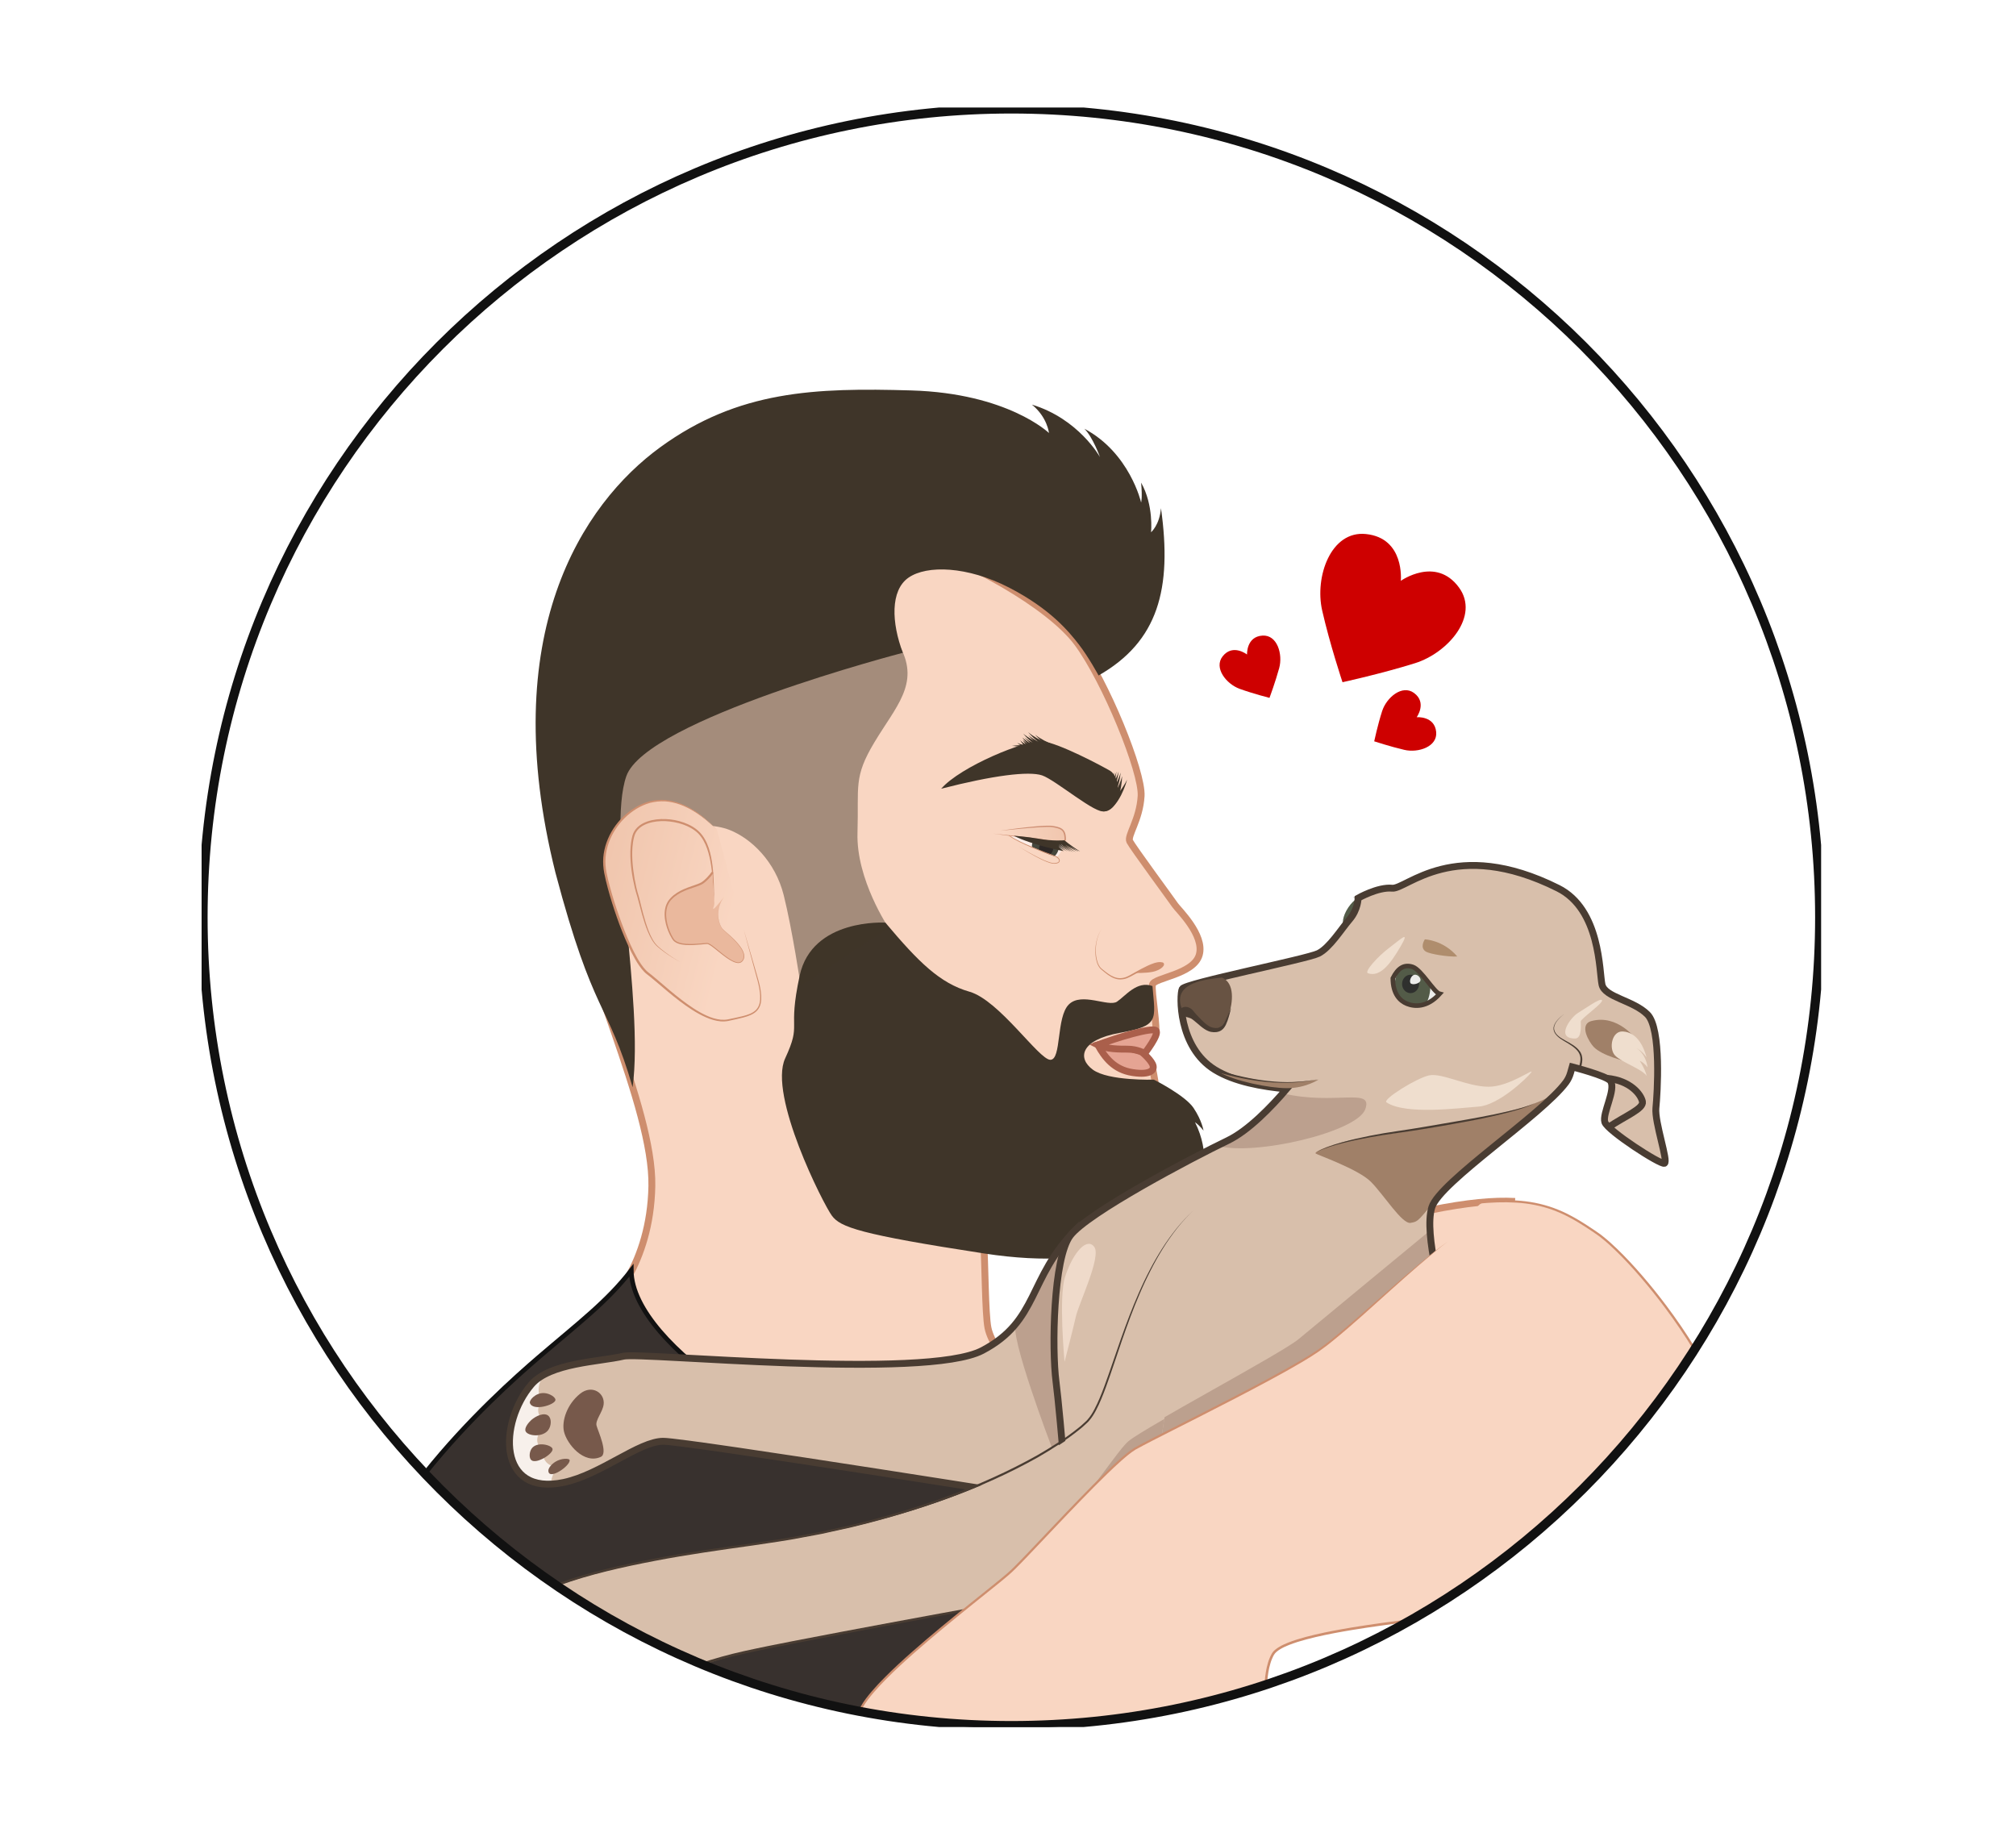 <svg width="300" height="274" viewBox="0 0 300 274" fill="none" xmlns="http://www.w3.org/2000/svg">
<g clip-path="url(#clip0)">
<path d="M91.516 87.857C104.908 73.707 127.603 78.149 135.622 80.681C143.641 83.214 156.092 89.967 160.313 95.665C164.534 101.363 170.021 114.869 169.81 118.456C169.599 122.044 167.699 124.365 168.121 125.209C168.543 126.054 174.452 134.073 174.874 134.706C175.296 135.339 179.306 139.138 178.462 142.092C177.618 145.047 171.709 145.469 171.498 146.524C171.287 147.579 172.342 153.066 171.92 154.121C171.498 155.176 170.021 156.864 170.021 156.864C170.021 156.864 170.865 157.498 171.287 158.131C171.709 158.764 174.241 174.802 172.131 178.179C170.021 181.555 158.625 187.675 146.385 184.932C146.596 187.675 146.596 195.484 147.018 197.594C147.44 199.704 149.55 202.448 149.55 202.448L132.457 233.892L90.461 194.217C90.461 194.217 96.792 188.308 97.003 176.491C97.214 164.673 86.24 143.147 84.13 129.219C82.02 115.291 80.332 99.674 91.516 87.857Z" fill="#F9D6C2"/>
<path d="M91.516 87.857C104.908 73.707 127.603 78.149 135.622 80.681C143.641 83.214 156.092 89.967 160.313 95.665C164.534 101.363 170.021 114.869 169.81 118.456C169.599 122.044 167.699 124.365 168.121 125.209C168.543 126.054 174.452 134.073 174.874 134.706C175.296 135.339 179.306 139.138 178.462 142.092C177.618 145.047 171.709 145.469 171.498 146.524C171.287 147.579 172.342 153.066 171.92 154.121C171.498 155.176 170.021 156.864 170.021 156.864C170.021 156.864 170.865 157.498 171.287 158.131C171.709 158.764 174.241 174.802 172.131 178.179C170.021 181.555 158.625 187.675 146.385 184.932C146.596 187.675 146.596 195.484 147.018 197.594C147.44 199.704 149.55 202.448 149.55 202.448L136.255 241.278L90.461 194.217C90.461 194.217 96.792 188.308 97.003 176.491C97.214 164.673 86.24 143.147 84.13 129.219C82.02 115.291 80.332 99.674 91.516 87.857Z" stroke="#CE8E6E" stroke-width="1.024" stroke-miterlimit="10"/>
<path d="M131.752 137.298C136.677 143.148 139.843 146.313 144.274 147.579C148.706 148.846 154.615 157.709 156.303 157.709C157.992 157.709 157.148 151.378 159.047 149.479C160.946 147.579 164.956 149.901 166.222 149.057C167.488 148.212 169.176 145.891 171.498 146.735C171.92 151.8 172.553 152.644 166.644 153.699C160.735 154.754 160.313 157.498 162.634 159.186C164.956 160.874 171.709 160.663 171.709 160.663C171.709 160.663 176.352 162.985 177.618 164.884C178.884 166.783 179.095 168.261 179.095 168.261C179.095 168.261 178.673 167.627 177.829 166.994C180.15 171.637 178.884 175.436 178.673 175.014C178.462 172.692 177.618 171.848 177.618 171.848C177.618 171.848 179.095 177.546 175.718 180.501C172.342 183.455 165.127 189.398 146.469 186.532C127.812 183.666 125.07 182.611 123.804 180.923C122.538 179.234 114.308 162.985 116.84 157.498C119.373 152.011 117.144 153.777 118.997 145.19C120.85 136.606 131.752 137.298 131.752 137.298Z" fill="#3F3529"/>
<path opacity="0.46" d="M91.938 131.541C94.47 122.677 104.421 121.846 108.61 123.522C111.775 124.788 115.363 128.164 116.629 133.229C117.895 138.294 119.161 146.735 119.161 146.735L132.245 138.083C132.245 138.083 127.392 130.908 127.603 123.944C127.814 116.98 126.969 115.713 130.135 110.438C133.3 105.162 136.844 101.76 134.018 96.391C131.19 91.022 91.516 107.061 91.516 107.061V131.752L91.938 131.541Z" fill="#3F3529"/>
<path d="M163.478 100.519C172.342 95.454 174.452 87.646 172.764 75.617C172.553 78.149 171.287 79.204 171.287 79.204C171.287 79.204 171.709 75.195 169.809 71.818C170.02 74.139 169.809 74.773 169.809 74.773C169.809 74.773 168.121 67.386 161.368 63.799C162.634 65.065 163.689 68.019 163.689 68.019C163.689 68.019 160.524 62.322 153.56 60.211C155.881 62.111 156.092 64.432 156.092 64.432C156.092 64.432 149.972 58.523 135.622 58.101C121.272 57.679 109.876 58.101 98.269 66.542C86.662 74.984 73.789 94.399 82.653 129.852C88.35 151.378 90.438 149.008 94.141 161.798C95.853 148.763 90.25 123.943 93.204 115.502C96.159 107.061 134.356 97.142 134.356 97.142C132.668 92.71 132.457 87.857 135.2 85.957C137.943 84.058 143.964 84.252 150.133 87.426C156.303 90.6 159.047 93.977 160.524 95.876C162.001 97.775 163.478 100.519 163.478 100.519Z" fill="#3F3529"/>
<path d="M106.711 123.521C100.802 117.401 96.37 118.879 93.838 120.778C91.305 122.677 89.406 126.054 90.039 129.641C90.672 133.229 93.838 142.937 96.37 144.836C98.902 146.735 104.6 152.644 108.399 151.8C112.197 150.956 114.308 150.956 112.62 145.258C110.931 139.56 106.711 123.521 106.711 123.521Z" fill="url(#paint0_linear)"/>
<path d="M106.711 123.521C105.63 122.462 104.478 121.47 103.186 120.692C101.903 119.911 100.466 119.354 98.974 119.248C98.229 119.216 97.482 119.288 96.76 119.468C96.041 119.662 95.357 119.968 94.72 120.354C93.447 121.13 92.356 122.205 91.556 123.462C90.752 124.714 90.222 126.151 90.111 127.632C90.056 128.373 90.117 129.114 90.254 129.846C90.398 130.583 90.583 131.313 90.78 132.041C91.176 133.495 91.634 134.936 92.137 136.359C92.645 137.779 93.183 139.191 93.81 140.56C94.125 141.244 94.456 141.919 94.829 142.569C95.019 142.892 95.209 143.215 95.424 143.517C95.633 143.825 95.864 144.116 96.117 144.376C96.243 144.511 96.376 144.618 96.522 144.737C96.674 144.853 96.824 144.971 96.971 145.091C97.267 145.332 97.556 145.577 97.845 145.821L99.571 147.294C100.728 148.263 101.91 149.206 103.167 150.029C103.796 150.441 104.448 150.814 105.13 151.123C105.809 151.433 106.525 151.667 107.259 151.741C107.626 151.77 107.996 151.762 108.352 151.688L109.462 151.456C110.199 151.298 110.944 151.148 111.626 150.857C111.961 150.707 112.284 150.517 112.529 150.251C112.776 149.987 112.947 149.656 113.027 149.297C113.196 148.577 113.115 147.814 112.989 147.077C112.858 146.336 112.649 145.61 112.446 144.882L111.851 142.69L110.667 138.306L111.936 142.666L112.569 144.846C112.778 145.572 112.997 146.303 113.137 147.052C113.272 147.797 113.367 148.573 113.198 149.339C113.115 149.719 112.932 150.086 112.666 150.38C112.4 150.675 112.056 150.88 111.706 151.04C110.997 151.353 110.245 151.509 109.509 151.678L108.401 151.922C108.017 152.005 107.624 152.017 107.236 151.99C106.462 151.918 105.717 151.682 105.018 151.374C104.315 151.066 103.648 150.69 103.007 150.281C101.722 149.462 100.525 148.518 99.36 147.548L97.626 146.081C97.337 145.836 97.047 145.596 96.756 145.357C96.611 145.239 96.463 145.123 96.313 145.011C96.163 144.891 96.001 144.762 95.87 144.621C95.593 144.34 95.355 144.034 95.135 143.717C94.912 143.403 94.715 143.076 94.521 142.747C94.139 142.084 93.8 141.402 93.479 140.712C92.844 139.33 92.287 137.916 91.786 136.483C91.286 135.05 90.83 133.603 90.438 132.136C90.244 131.401 90.058 130.665 89.914 129.914C89.775 129.158 89.714 128.379 89.775 127.609C89.9 126.067 90.453 124.581 91.288 123.294C92.128 122.006 93.261 120.913 94.58 120.128C95.241 119.738 95.952 119.43 96.699 119.235C97.448 119.054 98.223 118.995 98.989 119.043C100.523 119.181 101.975 119.776 103.254 120.59C104.533 121.407 105.662 122.433 106.711 123.521Z" fill="#CE8E6E"/>
<path d="M106.289 134.284C106.208 133.385 106.168 132.484 106.105 131.585C106.037 130.686 105.966 129.789 105.837 128.901C105.706 128.015 105.522 127.132 105.225 126.293C104.929 125.457 104.516 124.653 103.898 124.028C103.283 123.41 102.477 122.988 101.648 122.692C100.812 122.401 99.93 122.241 99.044 122.196C98.159 122.158 97.263 122.243 96.431 122.526C96.017 122.669 95.623 122.863 95.281 123.127C94.943 123.395 94.669 123.733 94.498 124.123C94.458 124.222 94.424 124.321 94.391 124.425L94.312 124.748C94.253 124.961 94.226 125.183 94.19 125.4C94.125 125.839 94.095 126.284 94.082 126.731C94.061 127.624 94.123 128.521 94.23 129.412C94.338 130.302 94.492 131.188 94.692 132.062C94.794 132.501 94.907 132.927 95.045 133.36C95.171 133.799 95.273 134.238 95.38 134.677C95.593 135.553 95.817 136.424 96.087 137.281C96.364 138.134 96.657 138.99 97.1 139.769C97.315 140.164 97.585 140.518 97.91 140.824C98.246 141.124 98.596 141.407 98.955 141.679C99.675 142.221 100.428 142.719 101.222 143.148C100.418 142.738 99.651 142.255 98.919 141.727C98.554 141.462 98.195 141.185 97.851 140.892C97.512 140.586 97.225 140.223 96.999 139.828C96.53 139.045 96.212 138.191 95.927 137.334C95.644 136.473 95.41 135.599 95.184 134.725C95.07 134.289 94.962 133.85 94.836 133.423C94.697 132.997 94.57 132.554 94.464 132.115C94.253 131.233 94.085 130.342 93.966 129.443C93.855 128.544 93.787 127.635 93.806 126.725C93.819 126.269 93.846 125.813 93.911 125.36C93.949 125.134 93.975 124.906 94.036 124.682L94.116 124.347C94.152 124.235 94.188 124.121 94.234 124.011C94.422 123.572 94.732 123.19 95.102 122.897C95.473 122.606 95.897 122.397 96.334 122.243C97.212 121.939 98.143 121.85 99.058 121.886C99.974 121.924 100.886 122.091 101.751 122.403C102.61 122.718 103.446 123.157 104.104 123.828C104.754 124.499 105.183 125.343 105.472 126.206C105.759 127.075 105.921 127.974 106.033 128.871C106.253 130.674 106.227 132.482 106.289 134.284Z" fill="#CE8E6E"/>
<path d="M106.039 129.825C106.039 129.825 105.444 130.697 104.6 131.33C103.756 131.963 101.224 132.174 99.746 133.862C98.269 135.551 99.324 138.505 100.168 139.771C101.013 141.037 104.389 140.404 105.233 140.404C106.077 140.404 109.454 144.414 110.509 142.937C111.564 141.459 108.188 138.927 107.555 138.294C106.922 137.661 106.288 135.339 107.766 133.44C107.766 133.44 106.394 135.234 106.183 135.234C105.972 135.234 106.383 134.858 106.284 134.202C106.183 133.546 106.039 129.825 106.039 129.825Z" fill="#EAB89D"/>
<path d="M107.766 133.44C106.827 134.645 106.601 136.365 107.225 137.756C107.312 137.922 107.401 138.093 107.529 138.23C107.654 138.37 107.806 138.49 107.947 138.617C108.234 138.868 108.523 139.117 108.802 139.376C109.357 139.898 109.901 140.444 110.321 141.09C110.526 141.413 110.703 141.767 110.75 142.16C110.792 142.548 110.642 142.977 110.296 143.2C110.119 143.306 109.906 143.329 109.711 143.302C109.515 143.274 109.329 143.211 109.15 143.137C108.796 142.979 108.468 142.776 108.154 142.557C107.525 142.118 106.941 141.624 106.345 141.153C106.046 140.923 105.744 140.678 105.417 140.524C105.377 140.505 105.335 140.495 105.297 140.484L105.24 140.476L105.172 140.478C105.079 140.482 104.984 140.489 104.891 140.497L104.324 140.55C103.564 140.621 102.798 140.678 102.026 140.624C101.642 140.594 101.253 140.535 100.882 140.398C100.698 140.328 100.517 140.235 100.358 140.107C100.196 139.982 100.074 139.803 99.979 139.642C99.576 138.98 99.286 138.258 99.094 137.509C99.004 137.133 98.932 136.751 98.913 136.361C98.883 135.972 98.909 135.578 98.985 135.194C99.052 134.805 99.219 134.436 99.421 134.096C99.649 133.765 99.922 133.484 100.223 133.233C100.831 132.737 101.536 132.389 102.254 132.113C102.612 131.973 102.975 131.851 103.336 131.726C103.693 131.602 104.056 131.48 104.366 131.304C104.509 131.218 104.659 131.098 104.799 130.977C104.938 130.855 105.073 130.726 105.202 130.591C105.459 130.323 105.704 130.032 105.913 129.732L106.175 129.912C105.945 130.234 105.693 130.526 105.421 130.806C105.14 131.083 104.868 131.344 104.514 131.564C104.157 131.76 103.79 131.874 103.427 131.999C103.064 132.119 102.705 132.237 102.351 132.372C101.646 132.636 100.964 132.967 100.384 133.434C100.097 133.666 99.833 133.936 99.626 134.234C99.438 134.544 99.28 134.879 99.215 135.244C99.141 135.605 99.111 135.979 99.139 136.35C99.153 136.724 99.219 137.093 99.305 137.458C99.483 138.186 99.763 138.897 100.147 139.541C100.245 139.706 100.339 139.849 100.481 139.959C100.618 140.071 100.781 140.157 100.949 140.223C101.293 140.353 101.667 140.415 102.04 140.446C102.792 140.508 103.551 140.457 104.309 140.394L104.879 140.345C104.974 140.339 105.071 140.332 105.168 140.328H105.242L105.326 140.339C105.379 140.351 105.43 140.368 105.476 140.389C105.839 140.562 106.13 140.811 106.432 141.046C107.027 141.525 107.605 142.021 108.224 142.46C108.534 142.677 108.855 142.882 109.197 143.036C109.37 143.11 109.545 143.171 109.728 143.196C109.91 143.224 110.096 143.202 110.25 143.112C110.553 142.92 110.705 142.527 110.665 142.164C110.625 141.795 110.459 141.447 110.258 141.128C109.851 140.489 109.315 139.94 108.766 139.416C108.49 139.155 108.205 138.902 107.92 138.65C107.778 138.522 107.631 138.401 107.502 138.256C107.369 138.112 107.282 137.939 107.196 137.768C106.571 136.361 106.818 134.637 107.766 133.44Z" fill="#CE8E6E"/>
<path d="M158.203 125.421C158.203 126.265 157.527 127.495 157.232 127.512C156.937 127.529 152.112 125.442 151.675 125.22C151.239 124.999 150.34 124.365 150.34 124.365C150.34 124.365 156.099 125.288 156.517 125.248C156.937 125.21 158.203 125.421 158.203 125.421Z" fill="#FCEDE8"/>
<path d="M157.466 125.313C157.109 125.269 156.717 125.228 156.518 125.247C156.337 125.264 155.143 125.1 153.853 124.908C153.67 125.212 153.56 125.566 153.56 125.946C153.56 125.982 153.564 126.018 153.566 126.054C154.794 126.581 156.272 127.197 156.917 127.423C157.318 127.056 157.569 126.533 157.569 125.946C157.569 125.727 157.531 125.513 157.466 125.313Z" fill="#46473D"/>
<path d="M155.67 125.21C155.088 125.21 154.615 125.682 154.615 126.265C154.615 126.351 154.628 126.436 154.649 126.516C155.214 126.754 155.769 126.982 156.221 127.162C156.523 126.976 156.727 126.645 156.727 126.265C156.725 125.682 156.253 125.21 155.67 125.21Z" fill="#2D2725"/>
<path d="M148.812 123.627C148.812 123.627 155.354 122.783 156.62 122.994C157.886 123.205 158.52 123.416 158.52 124.893C158.52 125.526 156.62 125.315 155.776 125.104C154.932 124.893 151.344 124.471 147.757 124.049" fill="url(#paint1_linear)"/>
<path d="M148.812 123.627C150.621 123.353 152.438 123.125 154.261 122.96C154.717 122.922 155.175 122.89 155.635 122.876C155.865 122.865 156.095 122.867 156.327 122.871C156.445 122.884 156.566 122.888 156.68 122.907C156.794 122.926 156.905 122.945 157.019 122.968C157.247 123.015 157.475 123.066 157.699 123.156C157.92 123.245 158.138 123.382 158.292 123.583C158.446 123.781 158.528 124.019 158.57 124.254C158.596 124.372 158.602 124.488 158.613 124.606C158.617 124.665 158.617 124.722 158.619 124.781C158.619 124.84 158.627 124.891 158.613 124.975C158.577 125.138 158.442 125.235 158.328 125.286C158.21 125.338 158.089 125.364 157.971 125.383C157.735 125.416 157.5 125.419 157.268 125.41C156.804 125.389 156.346 125.328 155.892 125.229C155.451 125.117 155.002 125.053 154.55 124.984L153.193 124.785L147.757 124.049C149.578 124.224 151.397 124.414 153.214 124.631C154.122 124.745 155.033 124.838 155.932 125.043C156.374 125.136 156.825 125.195 157.275 125.212C157.498 125.218 157.724 125.216 157.939 125.182C158.047 125.165 158.153 125.14 158.243 125.1C158.334 125.058 158.399 124.999 158.412 124.931C158.418 124.904 158.414 124.838 158.412 124.783C158.41 124.728 158.41 124.671 158.406 124.617C158.395 124.507 158.387 124.395 158.364 124.29C158.321 124.076 158.254 123.87 158.127 123.705C157.874 123.369 157.416 123.249 156.981 123.158C156.872 123.135 156.76 123.116 156.648 123.095C156.536 123.078 156.428 123.072 156.319 123.059C156.093 123.055 155.867 123.049 155.639 123.059C155.185 123.07 154.73 123.104 154.274 123.129C153.362 123.188 152.453 123.27 151.543 123.357L148.812 123.627Z" fill="#CE8F74"/>
<path d="M150.158 124.296C150.682 124.661 151.256 124.952 151.832 125.233C152.408 125.511 152.997 125.773 153.587 126.022C154.771 126.527 155.968 126.97 157.183 127.419C157.335 127.493 157.473 127.599 157.576 127.736C157.627 127.805 157.669 127.883 157.692 127.97C157.713 128.057 157.709 128.16 157.658 128.242C157.557 128.411 157.376 128.464 157.217 128.498C157.053 128.527 156.89 128.536 156.723 128.523C156.394 128.485 156.086 128.375 155.786 128.259C155.487 128.141 155.193 128.006 154.902 127.867C153.746 127.301 152.638 126.64 151.555 125.95C152.657 126.613 153.777 127.246 154.934 127.801C155.223 127.938 155.518 128.067 155.816 128.181C156.114 128.293 156.422 128.396 156.732 128.428C156.884 128.441 157.046 128.428 157.198 128.398C157.346 128.369 157.502 128.31 157.568 128.189C157.635 128.071 157.58 127.917 157.489 127.801C157.399 127.683 157.272 127.588 157.135 127.523C155.93 127.105 154.723 126.632 153.541 126.132C152.363 125.619 151.171 125.11 150.11 124.361L150.158 124.296Z" fill="#CE8E6E"/>
<path d="M163.901 138.294C163.54 138.86 163.312 139.501 163.185 140.155C163.061 140.812 163.025 141.485 163.105 142.147C163.185 142.802 163.352 143.477 163.763 143.986L163.936 144.152L164.133 144.308L164.525 144.621C164.789 144.825 165.059 145.02 165.346 145.178C165.633 145.338 165.939 145.463 166.256 145.524C166.574 145.585 166.901 145.57 167.216 145.499C167.535 145.435 167.828 145.29 168.115 145.136L168.991 144.642C169.577 144.315 170.168 143.994 170.78 143.707C171.088 143.566 171.401 143.433 171.73 143.327C172.059 143.228 172.405 143.131 172.8 143.205L172.724 143.513C172.454 143.456 172.125 143.521 171.819 143.612C171.506 143.705 171.2 143.827 170.896 143.96C170.291 144.23 169.696 144.536 169.105 144.851L168.22 145.328C167.916 145.482 167.6 145.634 167.256 145.695C166.916 145.765 166.562 145.773 166.22 145.701C165.88 145.629 165.561 145.49 165.266 145.317C164.97 145.146 164.698 144.942 164.437 144.73L164.048 144.41L163.856 144.249L163.671 144.064C163.24 143.511 163.094 142.823 163.023 142.158C162.955 141.487 163.006 140.807 163.143 140.151C163.286 139.493 163.527 138.853 163.901 138.294Z" fill="#CE8E6E"/>
<path d="M170.211 144.133C171.709 143.359 172.975 142.937 173.186 143.359C173.397 143.781 172.553 144.414 171.498 144.625C170.443 144.836 168.993 144.777 168.993 144.777L170.211 144.133Z" fill="#CE8E6E"/>
<path d="M159.066 125.836C159.813 126.337 160.461 126.59 160.735 126.702C159.18 125.775 158.427 125.02 158.361 125.043C158.361 125.043 156.726 125.21 154.404 124.788C152.935 124.522 150.853 124.365 150.853 124.365C153.579 125.758 158.275 126.653 158.275 126.653C158.275 126.653 157.234 125.756 157.245 125.731C157.823 126.275 158.576 126.653 158.576 126.653C158.576 126.653 157.914 126.263 157.384 125.642C157.386 125.642 157.39 125.64 157.392 125.64C157.979 126.267 158.878 126.716 158.878 126.716C158.878 126.716 158.152 126.288 157.612 125.615C157.614 125.615 157.616 125.615 157.618 125.615C158.277 126.296 159.37 126.78 159.37 126.78C159.37 126.78 158.517 126.334 157.895 125.621C157.905 125.621 157.916 125.623 157.926 125.623C158.61 126.328 159.762 126.832 159.762 126.832C159.762 126.832 158.99 126.434 158.359 125.784C159.091 126.402 160.163 126.809 160.163 126.809C160.163 126.809 159.252 126.394 158.555 125.697C159.328 126.318 160.512 126.733 160.512 126.733C160.512 126.733 159.75 126.375 159.066 125.836Z" fill="#3F3529"/>
<path d="M163.373 155.493C164.428 157.392 165.8 159.186 168.543 159.608C171.287 160.03 171.92 159.186 171.498 158.342C171.076 157.498 169.81 156.443 169.81 156.443L164.85 155.071L163.373 155.493Z" fill="#E5A493" stroke="#AA5F4B" stroke-width="1.024" stroke-miterlimit="10"/>
<path d="M163.373 155.493C166.116 154.438 171.485 152.819 172.019 153.364C172.553 153.91 170.337 156.759 170.337 156.759C170.337 156.759 169.282 156.126 167.805 156.126C166.574 156.126 164.639 156.126 163.373 155.493Z" fill="#E5A493" stroke="#AA5F4B" stroke-width="1.024" stroke-miterlimit="10"/>
<path d="M164.344 120.685C167.427 118.837 166.332 115.386 165.228 114.724C164.124 114.061 157.5 110.528 155.071 110.307C152.642 110.085 142.926 114.061 140.056 117.372C147.784 115.384 153.085 114.722 155.071 115.384C157.057 116.049 163.24 121.348 164.344 120.685Z" fill="#3F3529"/>
<path d="M163.118 119.97C164.753 119.75 165.616 116.612 165.83 114.922C164.912 117.786 162.54 120.048 163.118 119.97Z" fill="#3F3529"/>
<path d="M163.434 119.864C165.07 119.645 165.933 116.507 166.146 114.816C165.228 117.68 162.856 119.942 163.434 119.864Z" fill="#3F3529"/>
<path d="M163.751 119.864C165.386 119.645 166.249 116.507 166.463 114.816C165.545 117.68 163.173 119.942 163.751 119.864Z" fill="#3F3529"/>
<path d="M163.981 120.189C165.72 119.993 166.579 116.733 166.771 114.97C165.85 117.944 163.365 120.259 163.981 120.189Z" fill="#3F3529"/>
<path d="M164.247 120.75C166.262 120.719 166.937 117.349 166.982 115.498C166.207 118.558 163.531 120.761 164.247 120.75Z" fill="#3F3529"/>
<path d="M164.152 120.74C165.899 120.818 167.258 117.731 167.725 116.021C166.351 118.813 163.534 120.713 164.152 120.74Z" fill="#3F3529"/>
<path d="M156.685 111.087C155.584 111.55 153.805 109.927 153.001 108.96C154.708 110.395 157.076 110.925 156.685 111.087Z" fill="#3F3529"/>
<path d="M157.766 111.349C156.679 111.843 154.853 110.271 154.022 109.327C155.767 110.712 158.15 111.176 157.766 111.349Z" fill="#3F3529"/>
<path d="M156.172 111.792C155.079 112.273 153.271 110.682 152.452 109.73C154.182 111.134 156.559 111.623 156.172 111.792Z" fill="#3F3529"/>
<path d="M155.824 111.858C154.59 112.624 152.876 110.843 152.131 109.739C153.786 111.292 156.261 111.588 155.824 111.858Z" fill="#3F3529"/>
<path d="M154.717 111.577C153.78 112.269 152.646 110.927 152.174 110.077C153.277 111.239 155.048 111.332 154.717 111.577Z" fill="#3F3529"/>
<path d="M154.079 111.486C153.248 112.098 152.241 110.908 151.819 110.155C152.8 111.183 154.373 111.269 154.079 111.486Z" fill="#3F3529"/>
<path d="M153.946 111.056C153.364 111.908 152.02 111.115 151.374 110.541C152.64 111.191 154.153 110.754 153.946 111.056Z" fill="#3F3529"/>
<path d="M156.685 111.511C155.584 111.974 153.805 110.351 153.001 109.384C154.708 110.817 157.076 111.347 156.685 111.511Z" fill="#3F3529"/>
<path d="M155.947 111.301C154.845 111.763 153.066 110.14 152.262 109.173C153.968 110.606 156.338 111.136 155.947 111.301Z" fill="#3F3529"/>
<path d="M154.723 111.972C154.277 110.765 151.846 110.79 150.58 110.997C152.821 111.073 154.881 112.4 154.723 111.972Z" fill="#3F3529"/>
<path d="M148.525 200.945C143.008 210.467 140.687 214.266 129.08 215.321C120.508 216.1 93.987 200.656 93.941 189.043C90.356 193.69 86.135 196.855 80.226 201.92C76.881 204.788 69.681 211.172 63.221 219.273C85.141 242.38 116.138 256.789 150.5 256.789C159.275 256.789 167.83 255.848 176.073 254.064C180.201 241.362 179.201 228.932 179.201 228.932C179.201 228.932 164.715 215.768 148.525 200.945Z" fill="#38312E" stroke="#111111" stroke-width="0.683" stroke-miterlimit="10"/>
<path d="M210.222 183.983C210.222 183.772 212.544 180.184 212.544 180.184L220.669 178.812L223.518 186.304L211.489 189.469L210.222 183.983Z" fill="#F9D6C2"/>
<path d="M212.86 180.078C218.286 178.977 222.275 178.609 225.451 178.787" stroke="#CE8E6E" stroke-width="1.024" stroke-miterlimit="10"/>
<path d="M202.737 136.46C203.578 135.199 203.788 133.863 203.206 133.475C202.624 133.087 201.471 133.794 200.63 135.054C199.789 136.315 199.579 137.651 200.161 138.039C200.743 138.428 201.896 137.72 202.737 136.46Z" fill="#535B48"/>
<path d="M201.827 135.977C202.177 135.371 202.296 134.786 202.095 134.669C201.893 134.553 201.446 134.949 201.096 135.555C200.746 136.16 200.627 136.746 200.828 136.862C201.03 136.979 201.477 136.583 201.827 135.977Z" fill="#2F302E"/>
<path d="M160.102 182.982C152.927 190.208 154.615 196.539 146.174 200.971C137.733 205.402 95.452 201.186 92.783 201.815C89.195 202.659 81.836 202.783 79.066 206.035C74.212 211.733 74.001 222.707 83.919 220.597C89.404 219.43 95.104 214.477 98.692 214.477C102.279 214.477 160.313 223.762 160.313 223.762L160.102 182.982Z" fill="#D8BFAB"/>
<path d="M81.336 204.368C79.276 206.035 80.542 208.568 80.542 208.568C80.542 208.568 79.276 210.045 80.964 211.522C82.03 212.455 80.542 212.788 80.542 212.788C80.542 212.788 79.065 214.477 80.753 215.743C81.982 216.665 80.753 216.165 80.753 216.165C80.753 216.165 80.743 218.275 83.075 218.275C82.02 219.33 81.956 220.854 81.956 220.854C78.432 220.808 76.978 219.103 76.545 218.056C76.113 217.009 75.298 214.38 76.339 211.157C77.377 207.935 79.217 205.71 79.774 205.345C80.331 204.98 81.336 204.368 81.336 204.368Z" fill="#F7F0EB"/>
<path d="M157.101 186.61C155.037 190.419 152.486 195.591 151.23 196.91C149.972 198.227 156.538 215.445 156.538 215.445L162.848 212.578L158.882 184.489L157.101 186.61Z" fill="#BCA08E"/>
<path d="M160.102 182.982C152.927 190.208 154.615 196.539 146.174 200.971C137.733 205.402 95.452 201.186 92.783 201.815C89.195 202.659 81.836 202.783 79.066 206.035C74.212 211.733 74.001 222.707 83.919 220.597C89.404 219.43 95.104 214.477 98.692 214.477C102.279 214.477 160.313 223.762 160.313 223.762L160.102 182.982Z" stroke="#493C32" stroke-width="1.024" stroke-miterlimit="10"/>
<path d="M246.415 164.884C246.626 162.774 247.259 153.066 245.148 150.956C243.038 148.845 238.817 148.423 238.395 146.524C237.973 144.625 238.184 135.339 231.853 132.174C216.401 124.448 209.273 132.385 207.162 132.174C205.052 131.963 202.098 133.651 202.098 133.651C202.098 133.651 202.098 135.339 200.831 136.816C199.565 138.294 197.877 141.037 196.189 141.881C194.5 142.725 176.352 146.313 175.929 147.157C175.507 148.001 175.296 155.809 180.783 159.186C183.7 160.98 187.806 161.701 191.459 162.048C189.189 164.707 185.791 168.246 182.683 169.738C177.407 172.27 161.79 180.5 159.258 183.877C156.725 187.253 156.514 200.76 157.147 205.613C157.781 210.467 159.469 231.148 159.469 231.148L214.971 194.217C214.971 194.217 211.805 183.666 213.071 179.656C214.264 175.879 229.443 165.918 233.02 161.073C233.331 160.653 233.561 160.178 233.704 159.676L233.964 158.764C233.964 158.764 239.138 160.089 239.661 160.874C240.506 162.14 238.395 165.728 238.817 166.994C239.239 168.26 247.048 173.325 247.681 173.114C248.314 172.903 246.204 166.994 246.415 164.884Z" fill="#D8BFAB"/>
<path d="M230.165 163.407C224.56 166.357 208.007 168.471 202.942 169.315C197.877 170.16 195.556 171.426 195.767 171.637C195.978 171.848 202.098 173.958 203.997 175.857C205.896 177.757 208.64 182.188 209.906 181.977C211.172 181.766 211.018 181.61 214.281 177.814C218.136 173.325 234.175 161.296 230.165 163.407Z" fill="#A08068"/>
<path d="M181.129 170.5C186.692 172.059 201.887 168.472 203.153 165.095C204.419 161.719 198.67 164.538 190.888 162.706C188.195 166.218 183.738 169.316 182.683 169.738C181.627 170.16 181.129 170.5 181.129 170.5Z" fill="#BCA08E"/>
<path d="M144.908 239.168C159.011 227.567 165.165 216.467 167.488 214.477C169.812 212.487 190.702 201.393 193.234 199.283C195.767 197.172 212.649 183.244 212.649 183.244L213.705 191.474L143.466 239.795" fill="#BCA08E"/>
<path d="M246.415 164.884C246.626 162.774 247.259 153.066 245.148 150.956C243.038 148.845 238.817 148.423 238.395 146.524C237.973 144.625 238.184 135.339 231.853 132.174C216.401 124.448 209.273 132.385 207.162 132.174C205.052 131.963 202.098 133.651 202.098 133.651C202.098 133.651 202.098 135.339 200.831 136.816C199.565 138.294 197.877 141.037 196.189 141.881C194.5 142.725 176.352 146.313 175.929 147.157C175.507 148.001 175.296 155.809 180.783 159.186C183.7 160.98 187.806 161.701 191.459 162.048C189.189 164.707 185.791 168.246 182.683 169.738C177.407 172.27 161.79 180.5 159.258 183.877C156.725 187.253 156.514 200.76 157.147 205.613C157.781 210.467 159.469 231.148 159.469 231.148L214.971 194.217C214.971 194.217 211.805 183.666 213.071 179.656C214.264 175.879 229.443 165.918 233.02 161.073C233.331 160.653 233.561 160.178 233.704 159.676L233.964 158.764C233.964 158.764 239.138 160.089 239.661 160.874C240.506 162.14 238.395 165.728 238.817 166.994C239.239 168.26 247.048 173.325 247.681 173.114C248.314 172.903 246.204 166.994 246.415 164.884Z" stroke="#493C32" stroke-width="1.024" stroke-miterlimit="10"/>
<path d="M162.213 211.522C158.414 215.321 141.911 225.934 111.987 229.882C96.837 231.881 88.243 233.985 83.172 235.907C89.925 240.518 97.172 244.458 104.816 247.634C106.428 247.105 108.123 246.611 110.087 246.132C117.896 244.232 169.599 234.947 169.599 234.947L178.04 180.078C168.121 189.364 166.011 207.724 162.213 211.522Z" fill="#D8BFAB"/>
<path d="M144.23 239.558C144.346 239.537 144.46 239.516 144.576 239.495L145.329 239.168C146.121 238.515 146.887 237.868 147.628 237.22L144.23 239.558Z" fill="#BCA08E"/>
<path d="M173.26 211.153C170.588 212.698 168.55 213.93 167.91 214.477C165.717 216.355 160.11 226.349 147.628 237.22L171.806 220.586L173.26 211.153Z" fill="#BCA08E"/>
<path d="M175.09 182.796C174.322 183.767 173.587 184.767 172.927 185.816C172.264 186.863 171.639 187.935 171.072 189.037C170.776 189.581 170.517 190.145 170.24 190.7C169.983 191.263 169.713 191.822 169.47 192.392C168.47 194.661 167.598 196.982 166.773 199.316C165.944 201.65 165.18 204.005 164.325 206.324C163.892 207.481 163.437 208.631 162.863 209.716C162.58 210.258 162.255 210.782 161.858 211.231L161.708 211.4C161.658 211.455 161.596 211.503 161.541 211.556L161.202 211.866L160.862 212.176C160.746 212.276 160.621 212.368 160.503 212.466C158.587 214.012 156.485 215.327 154.349 216.562C150.04 218.978 145.509 220.991 140.869 222.694C136.226 224.397 131.473 225.784 126.668 226.947L123.047 227.746L122.142 227.947L121.23 228.116L119.407 228.453C116.982 228.941 114.527 229.257 112.084 229.633C107.181 230.323 102.271 231.003 97.404 231.935C92.54 232.868 87.682 233.936 83.005 235.631C82.86 235.679 82.716 235.732 82.575 235.787C82.693 235.867 82.811 235.949 82.93 236.03C82.995 236.006 83.06 235.979 83.128 235.958C87.769 234.274 92.616 233.206 97.47 232.271C102.328 231.338 107.23 230.657 112.13 229.967C114.58 229.591 117.039 229.27 119.468 228.783L121.295 228.443L122.209 228.272L123.117 228.071L126.746 227.267C131.562 226.098 136.327 224.705 140.983 222.996C145.634 221.287 150.182 219.267 154.506 216.834C156.648 215.585 158.754 214.259 160.687 212.687C160.807 212.588 160.932 212.495 161.05 212.392L161.396 212.075L161.74 211.759C161.797 211.704 161.856 211.655 161.911 211.598L162.069 211.419C162.491 210.94 162.818 210.4 163.107 209.845C163.688 208.737 164.141 207.578 164.572 206.415C165.424 204.085 166.176 201.728 166.984 199.39C167.792 197.052 168.643 194.728 169.624 192.457C169.863 191.888 170.126 191.328 170.38 190.765C170.65 190.21 170.907 189.647 171.194 189.1C171.747 187.994 172.357 186.918 173.005 185.865C173.648 184.81 174.37 183.803 175.126 182.824C175.892 181.853 176.73 180.939 177.618 180.076C176.719 180.931 175.871 181.834 175.09 182.796Z" fill="#493C32"/>
<path d="M169.149 234.791C159.403 236.54 149.66 238.304 139.921 240.094C135.052 240.989 130.184 241.892 125.317 242.81L118.022 244.207L114.379 244.931L112.56 245.307C111.953 245.429 111.347 245.558 110.743 245.697C108.511 246.189 106.305 246.803 104.138 247.525C104.313 247.598 104.486 247.67 104.661 247.742C106.687 247.083 108.745 246.518 110.826 246.062C111.427 245.923 112.031 245.796 112.638 245.674L114.455 245.298L118.096 244.576L125.387 243.175C130.251 242.251 135.116 241.341 139.984 240.44C149.719 238.636 159.46 236.861 169.204 235.099L169.149 234.791Z" fill="#493C32"/>
<path d="M236.842 151.935C240.78 150.903 243.471 154.664 243.471 154.664L241.913 157.913C241.913 157.913 238.442 157.137 237.152 155.788C236.509 155.113 234.875 152.45 236.842 151.935Z" fill="#A08068"/>
<path d="M241.474 153.493C243.696 153.596 244.652 155.936 245.024 157.35C244.283 156.285 243.511 155.983 243.511 155.983C243.511 155.983 244.838 156.643 245.178 158.821C244.498 157.992 244.004 157.869 244.004 157.869C244.004 157.869 244.745 158.935 245.055 160.115C244.315 159.049 241.29 158.078 240.334 157.067C239.376 156.059 239.839 153.417 241.474 153.493Z" fill="#EFDECE"/>
<path d="M203.575 144.836C205.422 145.452 206.951 143.359 208.429 140.826C209.906 138.294 208.429 139.771 206.74 141.037C205.052 142.304 202.942 144.625 203.575 144.836Z" fill="#EFDECE"/>
<path d="M234.386 154.543C231.387 154.543 233.753 151.378 234.808 150.745C235.863 150.112 238.184 148.423 238.395 148.845C238.606 149.268 235.23 151.589 235.23 152.011C235.23 152.433 235.441 154.543 234.386 154.543Z" fill="#EFDECE"/>
<path d="M206.318 164.04C209.176 165.946 217.081 164.884 220.035 164.673C222.99 164.462 227.211 160.452 227.844 159.608C228.477 158.764 224.678 161.719 221.513 161.719C218.347 161.719 214.549 159.608 212.649 160.03C210.75 160.452 205.685 163.618 206.318 164.04Z" fill="#EFDECE"/>
<path d="M182.894 150.956C183.419 149.204 183.822 146.321 181.839 145.469C179.665 145.735 174.452 146.102 175.822 150.006C175.727 150.565 178 151.335 178.443 151.994C178.886 152.652 180.68 153.691 181.419 153.066C182.157 152.441 182.894 150.956 182.894 150.956Z" fill="#685343"/>
<path d="M183.21 150.006C182.976 150.846 182.805 151.69 182.412 152.517C182.307 152.72 182.18 152.925 182.005 153.104C181.832 153.285 181.6 153.433 181.353 153.511C181.104 153.591 180.847 153.615 180.606 153.602C180.374 153.594 180.108 153.551 179.874 153.461C179.401 153.283 179.025 152.994 178.673 152.714C178.325 152.427 178.004 152.129 177.668 151.867C177.502 151.736 177.341 151.604 177.149 151.525C176.959 151.443 176.759 151.401 176.594 151.354C176.428 151.306 176.301 151.257 176.185 151.181C176.067 151.103 175.965 150.996 175.754 150.808L175.63 150.183C175.843 149.911 176.185 149.816 176.489 149.833C176.797 149.854 177.071 149.979 177.282 150.143C177.495 150.31 177.647 150.523 177.797 150.711C177.945 150.903 178.107 151.057 178.261 151.219C178.565 151.544 178.863 151.855 179.171 152.135C179.477 152.416 179.8 152.661 180.133 152.811C180.3 152.884 180.465 152.929 180.663 152.958C180.853 152.986 181.037 152.994 181.205 152.96C181.545 152.906 181.836 152.65 182.064 152.308C182.296 151.971 182.486 151.578 182.668 151.188L183.21 150.006Z" fill="#493C32"/>
<path d="M181.454 159.558C183.738 160.874 188.803 161.93 191.546 161.93C194.289 161.93 196.189 160.663 196.189 160.663C196.189 160.663 191.806 161.292 189.037 160.978C186.27 160.663 181.454 159.558 181.454 159.558Z" fill="#A08068"/>
<path d="M181.174 159.239C183.617 159.982 186.114 160.579 188.657 160.859C191.193 161.14 193.785 161.104 196.294 160.558C193.798 161.155 191.198 161.246 188.642 161.016C186.082 160.786 183.558 160.237 181.085 159.543L181.174 159.239Z" fill="#493C32"/>
<path d="M207.268 145.575C208.03 144.053 208.956 143.464 210.222 143.886C211.489 144.308 213.388 147.685 214.232 147.896C212.333 150.006 210.433 149.795 209.378 149.373C208.323 148.951 207.268 147.896 207.268 145.575Z" fill="#ECEDEB"/>
<path d="M212.212 149.373C212.615 148.645 212.86 147.685 212.86 146.63C212.86 146.606 212.858 146.585 212.858 146.562C211.999 145.496 210.993 144.144 210.222 143.886C209.471 143.635 208.842 143.743 208.294 144.188C207.981 144.872 207.584 145.397 207.584 146.313C207.584 146.914 207.876 147.801 208.019 148.316C208.403 148.845 208.891 149.179 209.378 149.373C210.051 149.643 211.069 149.825 212.212 149.373Z" fill="#535B48"/>
<path d="M207.268 145.575C208.03 144.053 208.956 143.464 210.222 143.886C211.489 144.308 213.388 147.685 214.232 147.896C212.333 150.006 210.433 149.795 209.378 149.373C208.323 148.951 207.268 147.896 207.268 145.575Z" stroke="#493C32" stroke-width="0.683" stroke-miterlimit="10"/>
<path d="M209.906 147.79C210.605 147.79 211.172 147.176 211.172 146.418C211.172 145.661 210.605 145.047 209.906 145.047C209.207 145.047 208.64 145.661 208.64 146.418C208.64 147.176 209.207 147.79 209.906 147.79Z" fill="#2F302E"/>
<path d="M210.539 145.047C209.967 145.097 209.674 146.024 209.906 146.313C210.167 146.638 211.29 146.387 211.383 145.891C211.448 145.534 210.99 145.007 210.539 145.047Z" fill="#ECEDEB"/>
<path d="M216.86 142.339C215.372 142.405 212.77 141.959 212.2 141.618C211.191 141.014 212.031 139.784 212.031 139.784C212.031 139.784 214.768 139.872 216.86 142.339Z" fill="#AF8D6D"/>
<path d="M195.857 171.464C197.081 170.793 198.421 170.358 199.759 169.976C201.102 169.596 202.467 169.297 203.834 169.02C205.204 168.75 206.578 168.512 207.96 168.317C209.336 168.121 210.712 167.898 212.084 167.665C214.825 167.186 217.579 166.745 220.312 166.226C221.679 165.971 223.045 165.696 224.4 165.38C225.075 165.215 225.755 165.061 226.421 164.867C226.755 164.77 227.088 164.673 227.415 164.553C227.745 164.441 228.065 164.308 228.371 164.141C227.776 164.508 227.107 164.734 226.449 164.958C225.786 165.175 225.115 165.367 224.44 165.544C223.089 165.893 221.73 166.205 220.365 166.49C218.997 166.766 217.626 167.009 216.254 167.258C214.884 167.509 213.51 167.741 212.134 167.965C210.758 168.189 209.383 168.404 208 168.592C206.622 168.782 205.248 168.995 203.879 169.238C202.509 169.482 201.148 169.769 199.8 170.107C198.449 170.449 197.109 170.85 195.857 171.464Z" fill="#493C32"/>
<path d="M232.803 150.85C232.457 151.133 232.121 151.431 231.832 151.768C231.547 152.104 231.3 152.499 231.26 152.935C231.237 153.374 231.473 153.779 231.792 154.073C232.111 154.375 232.495 154.6 232.883 154.814C233.28 155.025 233.672 155.244 234.05 155.493C234.426 155.744 234.793 156.029 235.067 156.413L235.169 156.559C235.198 156.609 235.223 156.664 235.251 156.717C235.312 156.82 235.342 156.937 235.382 157.05C235.413 157.164 235.432 157.283 235.449 157.401C235.451 157.519 235.47 157.637 235.46 157.753C235.441 158.224 235.323 158.671 235.181 159.104L234.882 158.998C235.029 158.587 235.152 158.165 235.181 157.741C235.219 157.316 235.112 156.899 234.873 156.548C234.637 156.196 234.295 155.909 233.938 155.656C233.577 155.402 233.195 155.172 232.809 154.951C232.421 154.723 232.035 154.48 231.712 154.157C231.556 153.993 231.406 153.813 231.311 153.602L231.241 153.444L231.203 153.275L231.184 153.191L231.182 153.104V152.931C231.239 152.469 231.507 152.076 231.803 151.745C232.104 151.41 232.448 151.123 232.803 150.85Z" fill="#493C32"/>
<path d="M239.389 167.724C241.877 166.044 244.621 164.989 244.41 163.934C244.199 162.879 242.627 160.785 239.085 160.46" stroke="#493C32" stroke-width="1.024" stroke-miterlimit="10"/>
<path d="M158.49 190.01C159.741 186.217 161.79 184.088 162.846 185.565C163.901 187.043 160.524 194.007 160.102 195.906C159.68 197.805 158.414 202.659 158.414 202.659C158.414 202.659 157.513 192.979 158.49 190.01Z" fill="#EFDACA"/>
<path d="M202.138 133.746C201.88 133.672 201.623 133.598 201.359 133.546C201.627 133.514 201.899 133.503 202.169 133.495L202.138 133.746Z" fill="#493C32"/>
<path d="M89.406 216.798C86.909 217.952 84.341 214.899 83.919 213C83.581 211.48 84.341 208.99 86.331 207.397C88.1 205.981 90.039 207.302 89.828 208.99C89.684 210.144 88.553 211.341 88.773 212.155C88.992 212.97 90.543 216.273 89.406 216.798Z" fill="#77594B"/>
<path d="M80.965 207.302C79.709 207.238 78.717 208.365 78.854 208.779C79.276 210.045 82.522 209.087 82.653 208.357C82.725 207.96 81.836 207.346 80.965 207.302Z" fill="#77594B"/>
<path d="M79.065 211.311C78.679 211.658 77.972 212.481 78.221 213C78.565 213.715 80.77 213.932 81.598 212.789C82.047 212.166 82.106 211.119 81.598 210.678C80.967 210.132 79.711 210.731 79.065 211.311Z" fill="#77594B"/>
<path d="M79.08 215.614C78.761 216.117 78.702 216.982 79.08 217.292C79.838 217.915 82.372 216.311 82.224 215.614C82.096 215.011 79.821 214.445 79.08 215.614Z" fill="#77594B"/>
<path d="M81.602 218.851C81.621 220.403 84.974 218.064 84.759 217.256C84.691 217.007 83.537 216.971 82.655 217.522C82.019 217.919 81.597 218.486 81.602 218.851Z" fill="#77594B"/>
<path d="M237.551 183.455C232.974 180.349 229.408 178.255 221.262 178.844C218.894 179.015 219.191 182.4 218.769 182.611C213.158 185.418 201.676 197.172 196.189 200.971C190.702 204.769 172.342 213.633 168.965 215.532C165.589 217.431 153.349 231.148 150.395 233.892C147.503 236.576 129.859 249.57 127.922 254.672C135.236 256.061 142.783 256.789 150.5 256.789C163.723 256.789 176.447 254.653 188.347 250.711C188.473 248.865 188.765 247.265 189.436 246.132C190.727 243.946 199.935 242.367 209.841 241.154C227.05 231.374 241.609 217.474 252.18 200.793C247.651 193.312 241.069 185.842 237.551 183.455Z" fill="#F9D6C2"/>
<path d="M201.224 242.175C199.375 242.483 197.531 242.819 195.703 243.247C194.79 243.462 193.88 243.697 192.981 243.981C192.534 244.127 192.084 244.277 191.645 244.456C191.206 244.634 190.769 244.828 190.356 245.077C190.149 245.201 189.944 245.334 189.756 245.497C189.657 245.571 189.575 245.67 189.484 245.758C189.4 245.851 189.322 245.967 189.258 246.071C189.149 246.286 189.024 246.497 188.942 246.723C188.898 246.835 188.849 246.944 188.807 247.058L188.697 247.4C188.414 248.316 188.286 249.259 188.201 250.196C188.184 250.388 188.172 250.583 188.159 250.775C188.286 250.732 188.414 250.69 188.541 250.648C188.551 250.509 188.56 250.369 188.573 250.23C188.655 249.306 188.784 248.386 189.054 247.51L189.157 247.183C189.195 247.075 189.242 246.972 189.284 246.866C189.362 246.651 189.478 246.459 189.579 246.256C189.788 245.898 190.162 245.628 190.546 245.395C190.934 245.161 191.356 244.973 191.784 244.802C192.211 244.627 192.652 244.482 193.093 244.338C193.979 244.06 194.88 243.825 195.788 243.612C197.603 243.188 199.443 242.852 201.285 242.546C203.984 242.105 206.694 241.734 209.41 241.401C209.697 241.24 209.982 241.078 210.267 240.915C207.247 241.278 204.229 241.681 201.224 242.175Z" fill="#CE8E6E"/>
<path d="M244.463 189.929C243.239 188.509 241.97 187.125 240.615 185.823C239.94 185.171 239.242 184.54 238.501 183.955L238.224 183.736L237.935 183.529C237.743 183.387 237.551 183.252 237.355 183.126C236.967 182.864 236.576 182.604 236.182 182.349C235.791 182.089 235.386 181.849 234.987 181.6C234.578 181.368 234.179 181.121 233.757 180.908C232.93 180.456 232.062 180.076 231.178 179.751C229.401 179.11 227.527 178.751 225.649 178.645C223.769 178.529 221.886 178.616 220.019 178.793L220.05 179.108C221.905 178.932 223.773 178.848 225.63 178.964C227.487 179.07 229.325 179.424 231.068 180.055C231.938 180.376 232.788 180.752 233.605 181.197C234.018 181.406 234.415 181.653 234.82 181.883C235.215 182.13 235.616 182.368 236.004 182.625C236.397 182.879 236.785 183.136 237.171 183.4C237.368 183.529 237.558 183.662 237.743 183.799L238.024 184.001L238.296 184.217C239.024 184.791 239.714 185.417 240.383 186.065C241.725 187.359 242.99 188.735 244.205 190.151C245.421 191.567 246.59 193.025 247.708 194.519C249.261 196.598 250.732 198.744 252.07 200.966C252.14 200.857 252.21 200.745 252.279 200.635C250.956 198.455 249.508 196.353 247.983 194.313C246.858 192.814 245.687 191.35 244.463 189.929Z" fill="#CE8E6E"/>
<path d="M128.097 254.704C128.112 254.66 128.126 254.613 128.145 254.569L128.221 254.417L128.373 254.113C128.814 253.313 129.401 252.583 130.002 251.876C130.606 251.169 131.248 250.492 131.906 249.831C133.221 248.508 134.599 247.244 136 246.009C138.805 243.538 141.702 241.173 144.619 238.828C146.075 237.655 147.541 236.492 148.993 235.308C149.715 234.715 150.447 234.111 151.108 233.44C151.775 232.78 152.423 232.102 153.07 231.427C155.656 228.719 158.209 225.984 160.813 223.3C162.115 221.958 163.428 220.624 164.768 219.324C165.439 218.674 166.117 218.033 166.815 217.414C167.514 216.802 168.223 216.18 168.997 215.707C170.624 214.81 172.306 213.975 173.971 213.124L178.977 210.583C182.311 208.884 185.641 207.173 188.936 205.394C190.586 204.51 192.221 203.594 193.836 202.642L195.037 201.91L196.216 201.137C196.598 200.863 196.982 200.591 197.354 200.304C197.721 200.013 198.099 199.732 198.457 199.43C201.363 197.06 204.115 194.521 206.903 192.025C208.294 190.774 209.695 189.535 211.109 188.309C212.525 187.087 213.958 185.884 215.446 184.749C213.926 185.842 212.472 187.023 211.033 188.22C209.594 189.417 208.18 190.645 206.774 191.879L202.556 195.581C201.148 196.813 199.734 198.037 198.28 199.209C197.921 199.506 197.546 199.783 197.179 200.072C196.807 200.354 196.427 200.622 196.05 200.893L194.878 201.652L193.68 202.376C192.067 203.317 190.438 204.235 188.788 205.115C185.496 206.892 182.168 208.602 178.833 210.298L173.828 212.837C172.161 213.69 170.487 214.517 168.839 215.426C168.014 215.931 167.311 216.551 166.604 217.17C165.901 217.792 165.22 218.438 164.546 219.09C163.2 220.394 161.885 221.728 160.583 223.072C157.975 225.759 155.419 228.494 152.836 231.199C152.188 231.874 151.54 232.548 150.88 233.206C150.228 233.871 149.512 234.457 148.789 235.053C147.341 236.234 145.874 237.397 144.416 238.57C141.497 240.915 138.598 243.283 135.785 245.76C134.379 246.999 132.997 248.267 131.674 249.597C131.011 250.262 130.365 250.943 129.753 251.659C129.144 252.376 128.548 253.113 128.084 253.953L127.924 254.276L127.844 254.438C127.82 254.493 127.801 254.554 127.78 254.611L127.768 254.647C127.871 254.664 127.983 254.683 128.097 254.704Z" fill="#CE8E6E"/>
<path d="M150.5 256.789C216.934 256.789 270.789 202.934 270.789 136.5C270.789 70.066 216.934 16.211 150.5 16.211C84.066 16.211 30.211 70.066 30.211 136.5C30.211 202.934 84.066 256.789 150.5 256.789Z" stroke="#111111" stroke-width="1.365" stroke-miterlimit="10"/>
<path d="M196.748 90.828C195.621 85.848 198.029 78.926 203.269 79.47C209.079 80.074 208.454 86.434 208.454 86.434C208.454 86.434 213.671 82.716 217.115 87.433C220.221 91.689 215.452 97.155 210.581 98.687C205.711 100.219 199.778 101.521 199.778 101.521C199.778 101.521 197.873 95.808 196.748 90.828Z" fill="#CE0000"/>
<path d="M205.672 105.826C206.325 103.796 208.659 101.819 210.427 103.125C212.388 104.575 210.815 106.73 210.815 106.73C210.815 106.73 213.481 106.5 213.717 108.926C213.932 111.115 211.056 112.071 208.979 111.588C206.903 111.104 204.495 110.315 204.495 110.315C204.495 110.315 205.02 107.854 205.672 105.826Z" fill="#CE0000"/>
<path d="M184.472 102.505C182.469 101.777 180.58 99.369 181.954 97.651C183.478 95.747 185.571 97.4 185.571 97.4C185.571 97.4 185.443 94.728 187.876 94.582C190.073 94.451 190.917 97.36 190.356 99.417C189.794 101.475 188.914 103.851 188.914 103.851C188.914 103.851 186.477 103.233 184.472 102.505Z" fill="#CE0000"/>
</g>
<defs>
<linearGradient id="paint0_linear" x1="70.953" y1="127.494" x2="108.998" y2="136.936" gradientUnits="userSpaceOnUse">
<stop stop-color="#EAB89D"/>
<stop offset="0.652" stop-color="#F3CBB4"/>
<stop offset="0.994" stop-color="#F9D6C2"/>
</linearGradient>
<linearGradient id="paint1_linear" x1="167.347" y1="122.51" x2="149.359" y2="125.015" gradientUnits="userSpaceOnUse">
<stop stop-color="#EAB89D"/>
<stop offset="0.652" stop-color="#F3CBB4"/>
<stop offset="0.994" stop-color="#F9D6C2"/>
</linearGradient>
<clipPath id="clip0">
<rect width="241" height="241" fill="white" transform="translate(30 16)"/>
</clipPath>
</defs>
</svg>
